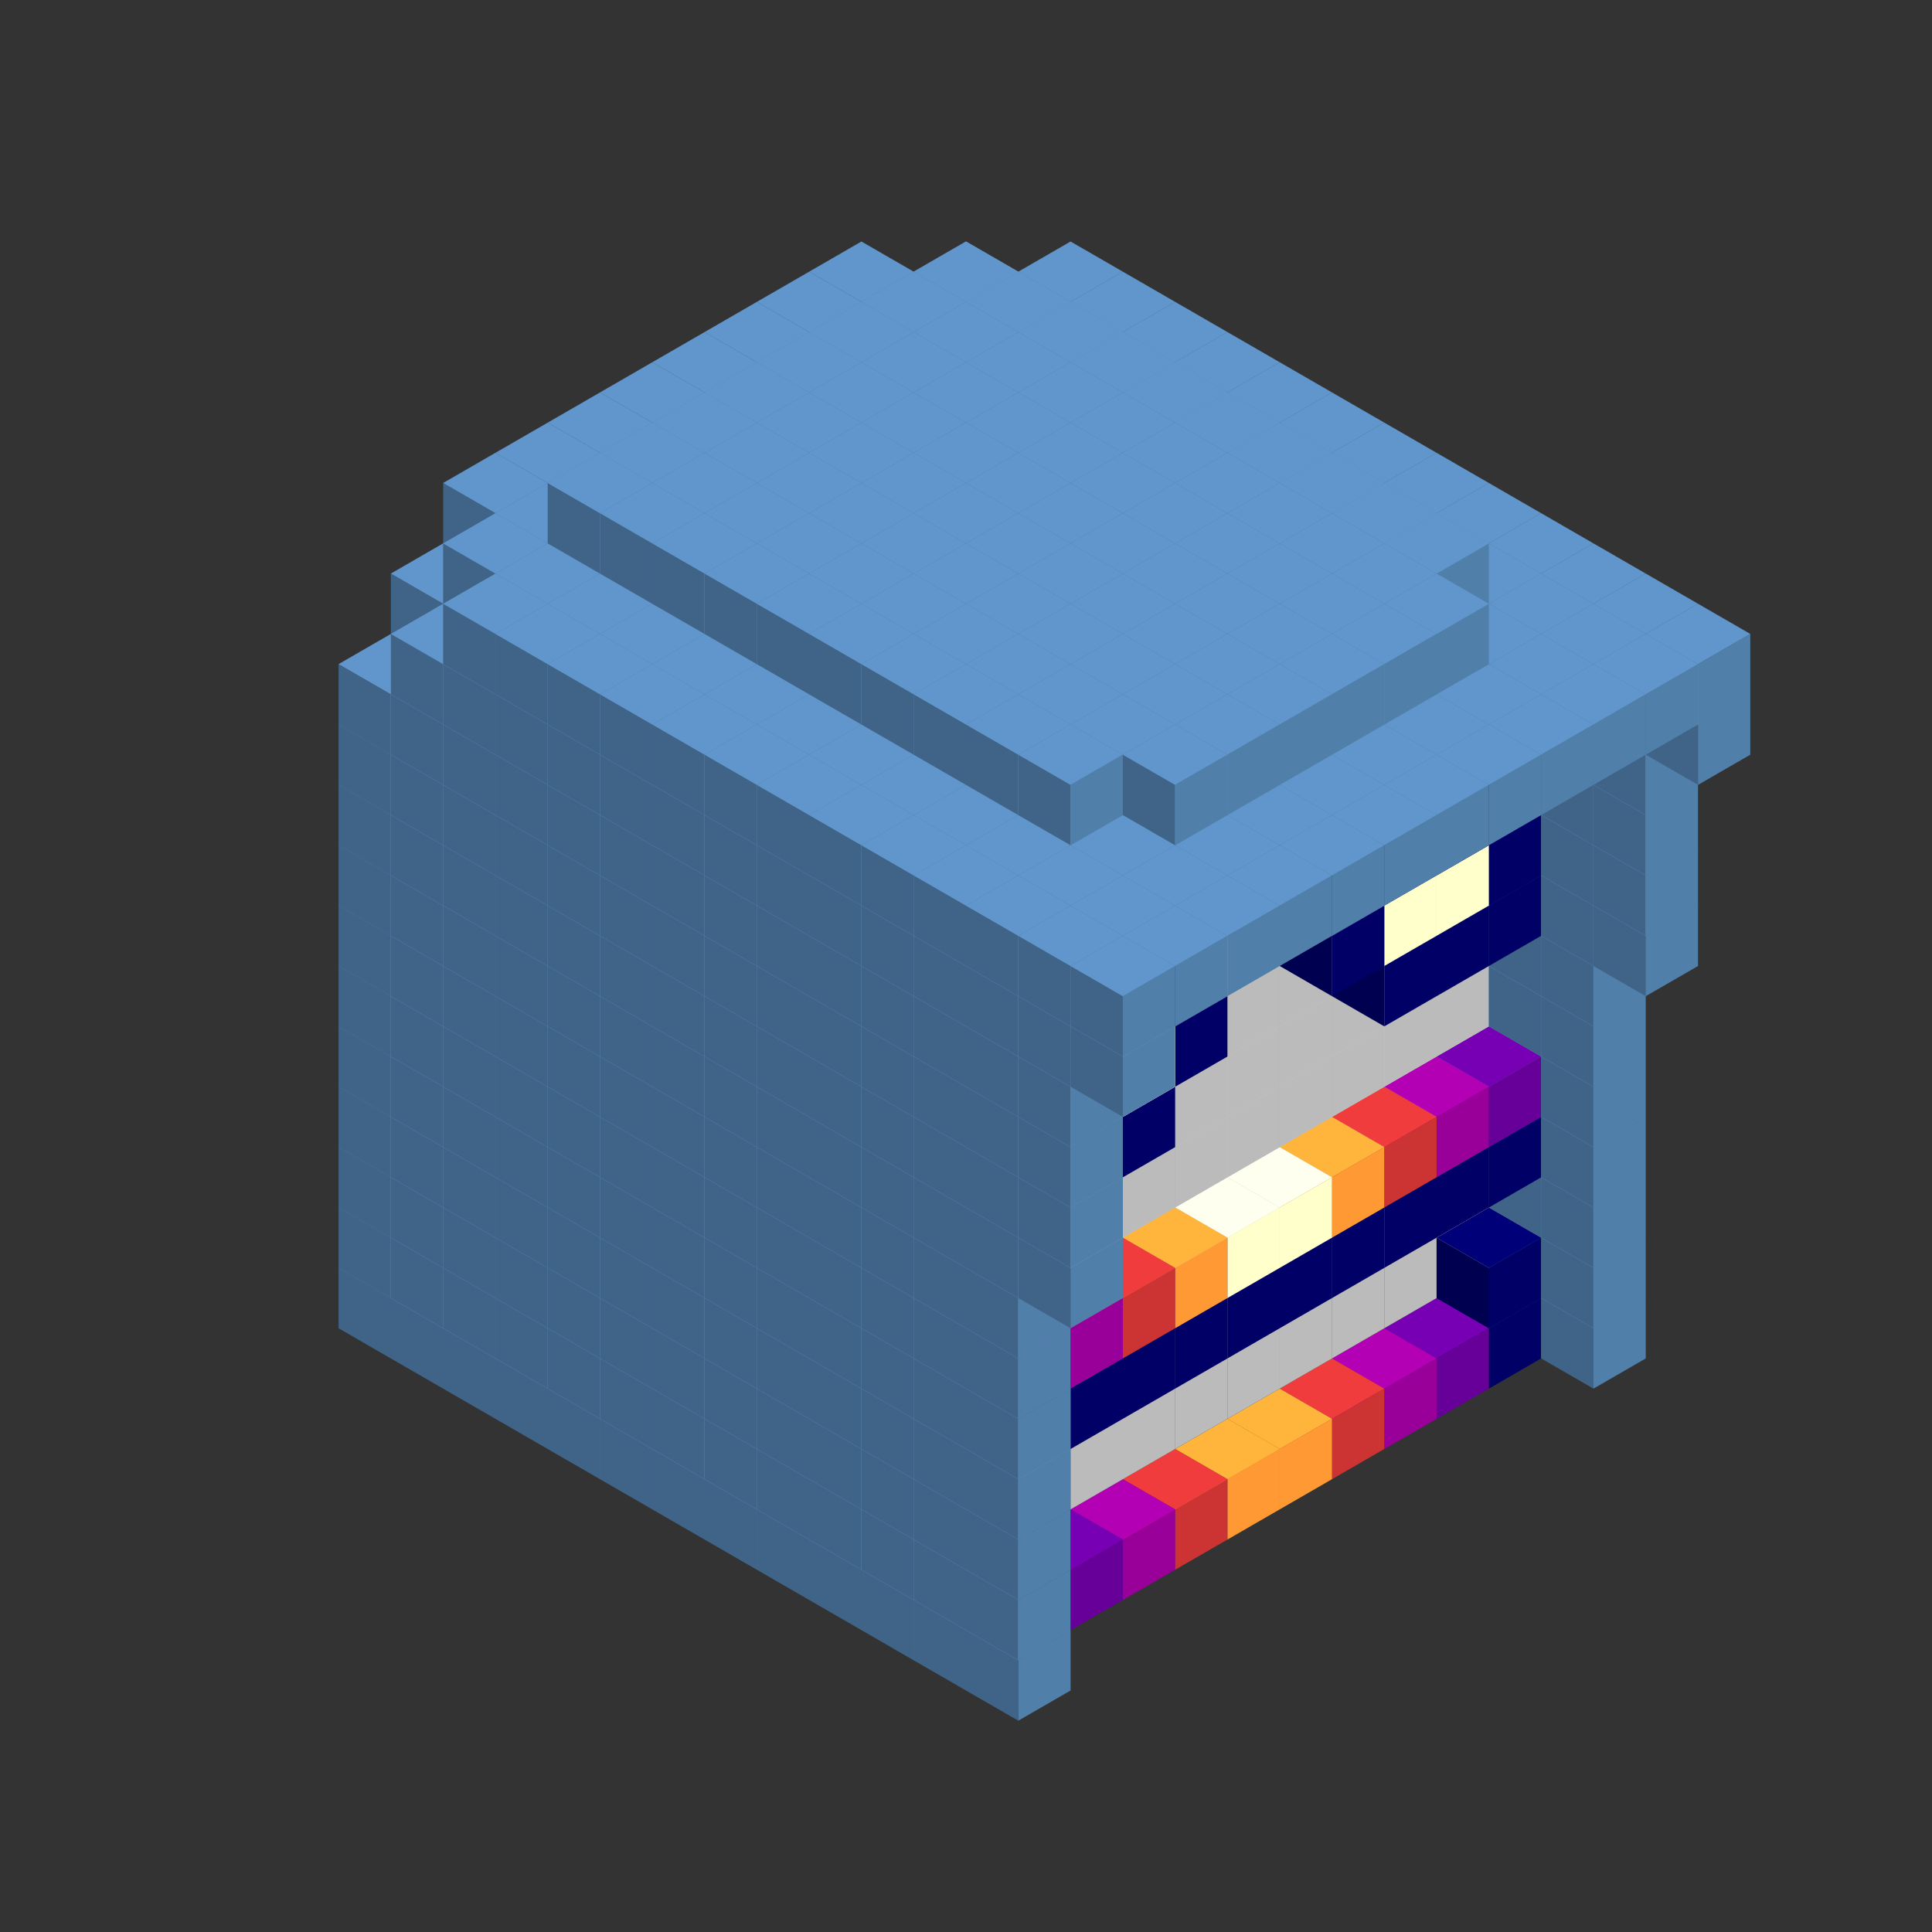 
<svg width='600' height='600' viewBox='4436371 5550000 3200000 3200000' xmlns='http://www.w3.org/2000/svg' xmlns:xlink='http://www.w3.org/1999/xlink'>
<rect x="4436371" y="5550000" width="3200000" height="3200000" fill="#333333" stroke="none"/>
<use xlink:href='#v-0x000000a4-9' transform='translate(1936371,3050000)'/>
<use xlink:href='#v-0x000000a4-9' transform='translate(983738,3600000)'/>
<use xlink:href='#v-0x000000a4-9' transform='translate(2022974,3100000)'/>
<use xlink:href='#v-0x000000a4-9' transform='translate(1070341,3650000)'/>
<use xlink:href='#v-0x000000a4-9' transform='translate(2109577,3150000)'/>
<use xlink:href='#v-0x000000a4-9' transform='translate(1156944,3700000)'/>
<use xlink:href='#v-0x000000a4-9' transform='translate(2196180,3200000)'/>
<use xlink:href='#v-0x000000a4-9' transform='translate(1243547,3750000)'/>
<use xlink:href='#v-0x000000a4-9' transform='translate(2282783,3250000)'/>
<use xlink:href='#v-0x000000a4-9' transform='translate(1330150,3800000)'/>
<use xlink:href='#v-0x000000a4-9' transform='translate(2369386,3300000)'/>
<use xlink:href='#v-0x000000a4-9' transform='translate(1416753,3850000)'/>
<use xlink:href='#v-0x000000a4-9' transform='translate(2455989,3350000)'/>
<use xlink:href='#v-0x000000a4-9' transform='translate(1503356,3900000)'/>
<use xlink:href='#v-0x000000a4-9' transform='translate(2542592,3400000)'/>
<use xlink:href='#v-0x000000a4-9' transform='translate(1589959,3950000)'/>
<use xlink:href='#v-0x000000a4-9' transform='translate(2629195,3450000)'/>
<use xlink:href='#v-0x000000a4-9' transform='translate(1676562,4000000)'/>
<use xlink:href='#v-0x000000a4-9' transform='translate(2715798,3500000)'/>
<use xlink:href='#v-0x000000a4-9' transform='translate(1763165,4050000)'/>
<use xlink:href='#v-0x000000a4-9' transform='translate(2802401,3550000)'/>
<use xlink:href='#v-0x000000a4-9' transform='translate(1849768,4100000)'/>
<use xlink:href='#v-0x000000a4-9' transform='translate(2889004,3600000)'/>
<use xlink:href='#v-0x000000a4-1' transform='translate(2802401,3650000)'/>
<use xlink:href='#v-0x000000a4-5' transform='translate(2715798,3700000)'/>
<use xlink:href='#v-0x000000a4-6' transform='translate(2629195,3750000)'/>
<use xlink:href='#v-0x000000a4-7' transform='translate(2542592,3800000)'/>
<use xlink:href='#v-0x000000a4-8' transform='translate(2455989,3850000)'/>
<use xlink:href='#v-0x000000a4-8' transform='translate(2369386,3900000)'/>
<use xlink:href='#v-0x000000a4-7' transform='translate(2282783,3950000)'/>
<use xlink:href='#v-0x000000a4-6' transform='translate(2196180,4000000)'/>
<use xlink:href='#v-0x000000a4-5' transform='translate(2109577,4050000)'/>
<use xlink:href='#v-0x000000a4-1' transform='translate(2022974,4100000)'/>
<use xlink:href='#v-0x000000a4-9' transform='translate(1936371,4150000)'/>
<use xlink:href='#v-0x000000a4-9' transform='translate(2975607,3650000)'/>
<use xlink:href='#v-0x000000a4-9' transform='translate(2022974,4200000)'/>
<use xlink:href='#v-0x000000a4-9' transform='translate(1936371,2950000)'/>
<use xlink:href='#v-0x000000a4-9' transform='translate(983738,3500000)'/>
<use xlink:href='#v-0x000000a4-9' transform='translate(2022974,3000000)'/>
<use xlink:href='#v-0x000000a4-9' transform='translate(1070341,3550000)'/>
<use xlink:href='#v-0x000000a4-9' transform='translate(2109577,3050000)'/>
<use xlink:href='#v-0x000000a4-9' transform='translate(1156944,3600000)'/>
<use xlink:href='#v-0x000000a4-9' transform='translate(2196180,3100000)'/>
<use xlink:href='#v-0x000000a4-9' transform='translate(1243547,3650000)'/>
<use xlink:href='#v-0x000000a4-9' transform='translate(2282783,3150000)'/>
<use xlink:href='#v-0x000000a4-9' transform='translate(1330150,3700000)'/>
<use xlink:href='#v-0x000000a4-9' transform='translate(2369386,3200000)'/>
<use xlink:href='#v-0x000000a4-9' transform='translate(1416753,3750000)'/>
<use xlink:href='#v-0x000000a4-9' transform='translate(2455989,3250000)'/>
<use xlink:href='#v-0x000000a4-9' transform='translate(1503356,3800000)'/>
<use xlink:href='#v-0x000000a4-9' transform='translate(2542592,3300000)'/>
<use xlink:href='#v-0x000000a4-9' transform='translate(1589959,3850000)'/>
<use xlink:href='#v-0x000000a4-9' transform='translate(2629195,3350000)'/>
<use xlink:href='#v-0x000000a4-9' transform='translate(1676562,3900000)'/>
<use xlink:href='#v-0x000000a4-9' transform='translate(2715798,3400000)'/>
<use xlink:href='#v-0x000000a4-9' transform='translate(1763165,3950000)'/>
<use xlink:href='#v-0x000000a4-9' transform='translate(2802401,3450000)'/>
<use xlink:href='#v-0x000000a4-2' transform='translate(2715798,3500000)'/>
<use xlink:href='#v-0x000000a4-2' transform='translate(2629195,3550000)'/>
<use xlink:href='#v-0x000000a4-2' transform='translate(2542592,3600000)'/>
<use xlink:href='#v-0x000000a4-2' transform='translate(2455989,3650000)'/>
<use xlink:href='#v-0x000000a4-2' transform='translate(2369386,3700000)'/>
<use xlink:href='#v-0x000000a4-2' transform='translate(2282783,3750000)'/>
<use xlink:href='#v-0x000000a4-2' transform='translate(2196180,3800000)'/>
<use xlink:href='#v-0x000000a4-2' transform='translate(2109577,3850000)'/>
<use xlink:href='#v-0x000000a4-2' transform='translate(2022974,3900000)'/>
<use xlink:href='#v-0x000000a4-2' transform='translate(1936371,3950000)'/>
<use xlink:href='#v-0x000000a4-9' transform='translate(1849768,4000000)'/>
<use xlink:href='#v-0x000000a4-9' transform='translate(2889004,3500000)'/>
<use xlink:href='#v-0x000000a4-1' transform='translate(2802401,3550000)'/>
<use xlink:href='#v-0x000000a4-1' transform='translate(2022974,4000000)'/>
<use xlink:href='#v-0x000000a4-9' transform='translate(1936371,4050000)'/>
<use xlink:href='#v-0x000000a4-9' transform='translate(2975607,3550000)'/>
<use xlink:href='#v-0x000000a4-9' transform='translate(2022974,4100000)'/>
<use xlink:href='#v-0x000000a4-9' transform='translate(1936371,2850000)'/>
<use xlink:href='#v-0x000000a4-9' transform='translate(983738,3400000)'/>
<use xlink:href='#v-0x000000a4-9' transform='translate(2022974,2900000)'/>
<use xlink:href='#v-0x000000a4-9' transform='translate(1070341,3450000)'/>
<use xlink:href='#v-0x000000a4-9' transform='translate(2109577,2950000)'/>
<use xlink:href='#v-0x000000a4-9' transform='translate(1156944,3500000)'/>
<use xlink:href='#v-0x000000a4-9' transform='translate(2196180,3000000)'/>
<use xlink:href='#v-0x000000a4-9' transform='translate(1243547,3550000)'/>
<use xlink:href='#v-0x000000a4-9' transform='translate(2282783,3050000)'/>
<use xlink:href='#v-0x000000a4-9' transform='translate(1330150,3600000)'/>
<use xlink:href='#v-0x000000a4-9' transform='translate(2369386,3100000)'/>
<use xlink:href='#v-0x000000a4-9' transform='translate(1416753,3650000)'/>
<use xlink:href='#v-0x000000a4-9' transform='translate(2455989,3150000)'/>
<use xlink:href='#v-0x000000a4-9' transform='translate(1503356,3700000)'/>
<use xlink:href='#v-0x000000a4-9' transform='translate(2542592,3200000)'/>
<use xlink:href='#v-0x000000a4-9' transform='translate(1589959,3750000)'/>
<use xlink:href='#v-0x000000a4-9' transform='translate(2629195,3250000)'/>
<use xlink:href='#v-0x000000a4-9' transform='translate(1676562,3800000)'/>
<use xlink:href='#v-0x000000a4-9' transform='translate(2715798,3300000)'/>
<use xlink:href='#v-0x000000a4-9' transform='translate(1763165,3850000)'/>
<use xlink:href='#v-0x000000a4-9' transform='translate(2802401,3350000)'/>
<use xlink:href='#v-0x000000a4-2' transform='translate(2715798,3400000)'/>
<use xlink:href='#v-0x000000a4-2' transform='translate(2629195,3450000)'/>
<use xlink:href='#v-0x000000a4-2' transform='translate(2542592,3500000)'/>
<use xlink:href='#v-0x000000a4-2' transform='translate(2455989,3550000)'/>
<use xlink:href='#v-0x000000a4-2' transform='translate(2369386,3600000)'/>
<use xlink:href='#v-0x000000a4-2' transform='translate(2282783,3650000)'/>
<use xlink:href='#v-0x000000a4-2' transform='translate(2196180,3700000)'/>
<use xlink:href='#v-0x000000a4-2' transform='translate(2109577,3750000)'/>
<use xlink:href='#v-0x000000a4-2' transform='translate(2022974,3800000)'/>
<use xlink:href='#v-0x000000a4-2' transform='translate(1936371,3850000)'/>
<use xlink:href='#v-0x000000a4-9' transform='translate(1849768,3900000)'/>
<use xlink:href='#v-0x000000a4-9' transform='translate(2889004,3400000)'/>
<use xlink:href='#v-0x000000a4-9' transform='translate(1936371,3950000)'/>
<use xlink:href='#v-0x000000a4-9' transform='translate(2975607,3450000)'/>
<use xlink:href='#v-0x000000a4-9' transform='translate(2022974,4000000)'/>
<use xlink:href='#v-0x000000a4-9' transform='translate(1936371,2750000)'/>
<use xlink:href='#v-0x000000a4-9' transform='translate(983738,3300000)'/>
<use xlink:href='#v-0x000000a4-9' transform='translate(2022974,2800000)'/>
<use xlink:href='#v-0x000000a4-9' transform='translate(1070341,3350000)'/>
<use xlink:href='#v-0x000000a4-9' transform='translate(2109577,2850000)'/>
<use xlink:href='#v-0x000000a4-9' transform='translate(1156944,3400000)'/>
<use xlink:href='#v-0x000000a4-9' transform='translate(2196180,2900000)'/>
<use xlink:href='#v-0x000000a4-9' transform='translate(1243547,3450000)'/>
<use xlink:href='#v-0x000000a4-9' transform='translate(2282783,2950000)'/>
<use xlink:href='#v-0x000000a4-9' transform='translate(1330150,3500000)'/>
<use xlink:href='#v-0x000000a4-9' transform='translate(2369386,3000000)'/>
<use xlink:href='#v-0x000000a4-9' transform='translate(1416753,3550000)'/>
<use xlink:href='#v-0x000000a4-9' transform='translate(2455989,3050000)'/>
<use xlink:href='#v-0x000000a4-9' transform='translate(1503356,3600000)'/>
<use xlink:href='#v-0x000000a4-9' transform='translate(2542592,3100000)'/>
<use xlink:href='#v-0x000000a4-9' transform='translate(1589959,3650000)'/>
<use xlink:href='#v-0x000000a4-9' transform='translate(2629195,3150000)'/>
<use xlink:href='#v-0x000000a4-9' transform='translate(1676562,3700000)'/>
<use xlink:href='#v-0x000000a4-9' transform='translate(2715798,3200000)'/>
<use xlink:href='#v-0x000000a4-9' transform='translate(1763165,3750000)'/>
<use xlink:href='#v-0x000000a4-9' transform='translate(2802401,3250000)'/>
<use xlink:href='#v-0x000000a4-2' transform='translate(2715798,3300000)'/>
<use xlink:href='#v-0x000000a4-2' transform='translate(2629195,3350000)'/>
<use xlink:href='#v-0x000000a4-2' transform='translate(2542592,3400000)'/>
<use xlink:href='#v-0x000000a4-2' transform='translate(2455989,3450000)'/>
<use xlink:href='#v-0x000000a4-2' transform='translate(2369386,3500000)'/>
<use xlink:href='#v-0x000000a4-2' transform='translate(2282783,3550000)'/>
<use xlink:href='#v-0x000000a4-2' transform='translate(2196180,3600000)'/>
<use xlink:href='#v-0x000000a4-2' transform='translate(2109577,3650000)'/>
<use xlink:href='#v-0x000000a4-2' transform='translate(2022974,3700000)'/>
<use xlink:href='#v-0x000000a4-2' transform='translate(1936371,3750000)'/>
<use xlink:href='#v-0x000000a4-9' transform='translate(1849768,3800000)'/>
<use xlink:href='#v-0x000000a4-9' transform='translate(2889004,3300000)'/>
<use xlink:href='#v-0x000000a4-1' transform='translate(2802401,3350000)'/>
<use xlink:href='#v-0x000000a4-1' transform='translate(2715798,3400000)'/>
<use xlink:href='#v-0x000000a4-1' transform='translate(2629195,3450000)'/>
<use xlink:href='#v-0x000000a4-1' transform='translate(2542592,3500000)'/>
<use xlink:href='#v-0x000000a4-1' transform='translate(2455989,3550000)'/>
<use xlink:href='#v-0x000000a4-1' transform='translate(2369386,3600000)'/>
<use xlink:href='#v-0x000000a4-1' transform='translate(2282783,3650000)'/>
<use xlink:href='#v-0x000000a4-1' transform='translate(2196180,3700000)'/>
<use xlink:href='#v-0x000000a4-1' transform='translate(2109577,3750000)'/>
<use xlink:href='#v-0x000000a4-1' transform='translate(2022974,3800000)'/>
<use xlink:href='#v-0x000000a4-9' transform='translate(1936371,3850000)'/>
<use xlink:href='#v-0x000000a4-9' transform='translate(2975607,3350000)'/>
<use xlink:href='#v-0x000000a4-9' transform='translate(2022974,3900000)'/>
<use xlink:href='#v-0x000000a4-9' transform='translate(1936371,2650000)'/>
<use xlink:href='#v-0x000000a4-9' transform='translate(983738,3200000)'/>
<use xlink:href='#v-0x000000a4-9' transform='translate(2022974,2700000)'/>
<use xlink:href='#v-0x000000a4-9' transform='translate(1070341,3250000)'/>
<use xlink:href='#v-0x000000a4-9' transform='translate(2109577,2750000)'/>
<use xlink:href='#v-0x000000a4-9' transform='translate(1156944,3300000)'/>
<use xlink:href='#v-0x000000a4-9' transform='translate(2196180,2800000)'/>
<use xlink:href='#v-0x000000a4-9' transform='translate(1243547,3350000)'/>
<use xlink:href='#v-0x000000a4-9' transform='translate(2282783,2850000)'/>
<use xlink:href='#v-0x000000a4-9' transform='translate(1330150,3400000)'/>
<use xlink:href='#v-0x000000a4-9' transform='translate(2369386,2900000)'/>
<use xlink:href='#v-0x000000a4-9' transform='translate(1416753,3450000)'/>
<use xlink:href='#v-0x000000a4-9' transform='translate(2455989,2950000)'/>
<use xlink:href='#v-0x000000a4-9' transform='translate(1503356,3500000)'/>
<use xlink:href='#v-0x000000a4-9' transform='translate(2542592,3000000)'/>
<use xlink:href='#v-0x000000a4-9' transform='translate(1589959,3550000)'/>
<use xlink:href='#v-0x000000a4-9' transform='translate(2629195,3050000)'/>
<use xlink:href='#v-0x000000a4-9' transform='translate(1676562,3600000)'/>
<use xlink:href='#v-0x000000a4-9' transform='translate(2715798,3100000)'/>
<use xlink:href='#v-0x000000a4-9' transform='translate(1763165,3650000)'/>
<use xlink:href='#v-0x000000a4-9' transform='translate(2802401,3150000)'/>
<use xlink:href='#v-0x000000a4-2' transform='translate(2715798,3200000)'/>
<use xlink:href='#v-0x000000a4-2' transform='translate(2629195,3250000)'/>
<use xlink:href='#v-0x000000a4-2' transform='translate(2542592,3300000)'/>
<use xlink:href='#v-0x000000a4-2' transform='translate(2455989,3350000)'/>
<use xlink:href='#v-0x000000a4-2' transform='translate(2369386,3400000)'/>
<use xlink:href='#v-0x000000a4-2' transform='translate(2282783,3450000)'/>
<use xlink:href='#v-0x000000a4-2' transform='translate(2196180,3500000)'/>
<use xlink:href='#v-0x000000a4-2' transform='translate(2109577,3550000)'/>
<use xlink:href='#v-0x000000a4-2' transform='translate(2022974,3600000)'/>
<use xlink:href='#v-0x000000a4-2' transform='translate(1936371,3650000)'/>
<use xlink:href='#v-0x000000a4-9' transform='translate(1849768,3700000)'/>
<use xlink:href='#v-0x000000a4-9' transform='translate(2889004,3200000)'/>
<use xlink:href='#v-0x000000a4-5' transform='translate(2802401,3250000)'/>
<use xlink:href='#v-0x000000a4-6' transform='translate(2715798,3300000)'/>
<use xlink:href='#v-0x000000a4-7' transform='translate(2629195,3350000)'/>
<use xlink:href='#v-0x000000a4-8' transform='translate(2542592,3400000)'/>
<use xlink:href='#v-0x000000a4-3' transform='translate(2455989,3450000)'/>
<use xlink:href='#v-0x000000a4-3' transform='translate(2369386,3500000)'/>
<use xlink:href='#v-0x000000a4-8' transform='translate(2282783,3550000)'/>
<use xlink:href='#v-0x000000a4-7' transform='translate(2196180,3600000)'/>
<use xlink:href='#v-0x000000a4-6' transform='translate(2109577,3650000)'/>
<use xlink:href='#v-0x000000a4-5' transform='translate(2022974,3700000)'/>
<use xlink:href='#v-0x000000a4-9' transform='translate(1936371,3750000)'/>
<use xlink:href='#v-0x000000a4-9' transform='translate(2975607,3250000)'/>
<use xlink:href='#v-0x000000a4-9' transform='translate(2022974,3800000)'/>
<use xlink:href='#v-0x000000a4-9' transform='translate(1936371,2550000)'/>
<use xlink:href='#v-0x000000a4-9' transform='translate(983738,3100000)'/>
<use xlink:href='#v-0x000000a4-9' transform='translate(2022974,2600000)'/>
<use xlink:href='#v-0x000000a4-9' transform='translate(1070341,3150000)'/>
<use xlink:href='#v-0x000000a4-9' transform='translate(2109577,2650000)'/>
<use xlink:href='#v-0x000000a4-9' transform='translate(1156944,3200000)'/>
<use xlink:href='#v-0x000000a4-9' transform='translate(2196180,2700000)'/>
<use xlink:href='#v-0x000000a4-9' transform='translate(1243547,3250000)'/>
<use xlink:href='#v-0x000000a4-9' transform='translate(2282783,2750000)'/>
<use xlink:href='#v-0x000000a4-9' transform='translate(1330150,3300000)'/>
<use xlink:href='#v-0x000000a4-9' transform='translate(2369386,2800000)'/>
<use xlink:href='#v-0x000000a4-9' transform='translate(1416753,3350000)'/>
<use xlink:href='#v-0x000000a4-9' transform='translate(2455989,2850000)'/>
<use xlink:href='#v-0x000000a4-9' transform='translate(1503356,3400000)'/>
<use xlink:href='#v-0x000000a4-9' transform='translate(2542592,2900000)'/>
<use xlink:href='#v-0x000000a4-9' transform='translate(1589959,3450000)'/>
<use xlink:href='#v-0x000000a4-9' transform='translate(2629195,2950000)'/>
<use xlink:href='#v-0x000000a4-9' transform='translate(1676562,3500000)'/>
<use xlink:href='#v-0x000000a4-9' transform='translate(2715798,3000000)'/>
<use xlink:href='#v-0x000000a4-9' transform='translate(1763165,3550000)'/>
<use xlink:href='#v-0x000000a4-9' transform='translate(2802401,3050000)'/>
<use xlink:href='#v-0x000000a4-2' transform='translate(2715798,3100000)'/>
<use xlink:href='#v-0x000000a4-2' transform='translate(2629195,3150000)'/>
<use xlink:href='#v-0x000000a4-2' transform='translate(2542592,3200000)'/>
<use xlink:href='#v-0x000000a4-2' transform='translate(2455989,3250000)'/>
<use xlink:href='#v-0x000000a4-2' transform='translate(2369386,3300000)'/>
<use xlink:href='#v-0x000000a4-2' transform='translate(2282783,3350000)'/>
<use xlink:href='#v-0x000000a4-2' transform='translate(2196180,3400000)'/>
<use xlink:href='#v-0x000000a4-2' transform='translate(2109577,3450000)'/>
<use xlink:href='#v-0x000000a4-2' transform='translate(2022974,3500000)'/>
<use xlink:href='#v-0x000000a4-2' transform='translate(1936371,3550000)'/>
<use xlink:href='#v-0x000000a4-9' transform='translate(1849768,3600000)'/>
<use xlink:href='#v-0x000000a4-9' transform='translate(2889004,3100000)'/>
<use xlink:href='#v-0x000000a4-9' transform='translate(1936371,3650000)'/>
<use xlink:href='#v-0x000000a4-9' transform='translate(2975607,3150000)'/>
<use xlink:href='#v-0x000000a4-9' transform='translate(2022974,3700000)'/>
<use xlink:href='#v-0x000000a4-9' transform='translate(1936371,2450000)'/>
<use xlink:href='#v-0x000000a4-9' transform='translate(983738,3000000)'/>
<use xlink:href='#v-0x000000a4-9' transform='translate(2022974,2500000)'/>
<use xlink:href='#v-0x000000a4-9' transform='translate(1070341,3050000)'/>
<use xlink:href='#v-0x000000a4-9' transform='translate(2109577,2550000)'/>
<use xlink:href='#v-0x000000a4-9' transform='translate(1156944,3100000)'/>
<use xlink:href='#v-0x000000a4-9' transform='translate(2196180,2600000)'/>
<use xlink:href='#v-0x000000a4-9' transform='translate(1243547,3150000)'/>
<use xlink:href='#v-0x000000a4-9' transform='translate(2282783,2650000)'/>
<use xlink:href='#v-0x000000a4-9' transform='translate(1330150,3200000)'/>
<use xlink:href='#v-0x000000a4-9' transform='translate(2369386,2700000)'/>
<use xlink:href='#v-0x000000a4-9' transform='translate(1416753,3250000)'/>
<use xlink:href='#v-0x000000a4-9' transform='translate(2455989,2750000)'/>
<use xlink:href='#v-0x000000a4-9' transform='translate(1503356,3300000)'/>
<use xlink:href='#v-0x000000a4-9' transform='translate(2542592,2800000)'/>
<use xlink:href='#v-0x000000a4-9' transform='translate(1589959,3350000)'/>
<use xlink:href='#v-0x000000a4-9' transform='translate(2629195,2850000)'/>
<use xlink:href='#v-0x000000a4-9' transform='translate(1676562,3400000)'/>
<use xlink:href='#v-0x000000a4-9' transform='translate(2715798,2900000)'/>
<use xlink:href='#v-0x000000a4-9' transform='translate(1763165,3450000)'/>
<use xlink:href='#v-0x000000a4-9' transform='translate(2802401,2950000)'/>
<use xlink:href='#v-0x000000a4-2' transform='translate(2715798,3000000)'/>
<use xlink:href='#v-0x000000a4-2' transform='translate(2629195,3050000)'/>
<use xlink:href='#v-0x000000a4-2' transform='translate(2542592,3100000)'/>
<use xlink:href='#v-0x000000a4-2' transform='translate(2455989,3150000)'/>
<use xlink:href='#v-0x000000a4-2' transform='translate(2369386,3200000)'/>
<use xlink:href='#v-0x000000a4-2' transform='translate(2282783,3250000)'/>
<use xlink:href='#v-0x000000a4-2' transform='translate(2196180,3300000)'/>
<use xlink:href='#v-0x000000a4-2' transform='translate(2109577,3350000)'/>
<use xlink:href='#v-0x000000a4-2' transform='translate(2022974,3400000)'/>
<use xlink:href='#v-0x000000a4-2' transform='translate(1936371,3450000)'/>
<use xlink:href='#v-0x000000a4-9' transform='translate(1849768,3500000)'/>
<use xlink:href='#v-0x000000a4-9' transform='translate(2889004,3000000)'/>
<use xlink:href='#v-0x000000a4-9' transform='translate(1936371,3550000)'/>
<use xlink:href='#v-0x000000a4-9' transform='translate(2975607,3050000)'/>
<use xlink:href='#v-0x000000a4-9' transform='translate(2022974,3600000)'/>
<use xlink:href='#v-0x000000a4-9' transform='translate(1936371,2350000)'/>
<use xlink:href='#v-0x000000a4-9' transform='translate(983738,2900000)'/>
<use xlink:href='#v-0x000000a4-9' transform='translate(2022974,2400000)'/>
<use xlink:href='#v-0x000000a4-9' transform='translate(1070341,2950000)'/>
<use xlink:href='#v-0x000000a4-9' transform='translate(2109577,2450000)'/>
<use xlink:href='#v-0x000000a4-9' transform='translate(1156944,3000000)'/>
<use xlink:href='#v-0x000000a4-9' transform='translate(2196180,2500000)'/>
<use xlink:href='#v-0x000000a4-9' transform='translate(1243547,3050000)'/>
<use xlink:href='#v-0x000000a4-9' transform='translate(2282783,2550000)'/>
<use xlink:href='#v-0x000000a4-9' transform='translate(1330150,3100000)'/>
<use xlink:href='#v-0x000000a4-9' transform='translate(2369386,2600000)'/>
<use xlink:href='#v-0x000000a4-9' transform='translate(1416753,3150000)'/>
<use xlink:href='#v-0x000000a4-9' transform='translate(2455989,2650000)'/>
<use xlink:href='#v-0x000000a4-9' transform='translate(1503356,3200000)'/>
<use xlink:href='#v-0x000000a4-9' transform='translate(2542592,2700000)'/>
<use xlink:href='#v-0x000000a4-9' transform='translate(1589959,3250000)'/>
<use xlink:href='#v-0x000000a4-9' transform='translate(2629195,2750000)'/>
<use xlink:href='#v-0x000000a4-9' transform='translate(1676562,3300000)'/>
<use xlink:href='#v-0x000000a4-9' transform='translate(2715798,2800000)'/>
<use xlink:href='#v-0x000000a4-9' transform='translate(1763165,3350000)'/>
<use xlink:href='#v-0x000000a4-9' transform='translate(2802401,2850000)'/>
<use xlink:href='#v-0x000000a4-2' transform='translate(2715798,2900000)'/>
<use xlink:href='#v-0x000000a4-2' transform='translate(2629195,2950000)'/>
<use xlink:href='#v-0x000000a4-2' transform='translate(2542592,3000000)'/>
<use xlink:href='#v-0x000000a4-2' transform='translate(2455989,3050000)'/>
<use xlink:href='#v-0x000000a4-2' transform='translate(2369386,3100000)'/>
<use xlink:href='#v-0x000000a4-2' transform='translate(2282783,3150000)'/>
<use xlink:href='#v-0x000000a4-2' transform='translate(2196180,3200000)'/>
<use xlink:href='#v-0x000000a4-2' transform='translate(2109577,3250000)'/>
<use xlink:href='#v-0x000000a4-2' transform='translate(2022974,3300000)'/>
<use xlink:href='#v-0x000000a4-2' transform='translate(1936371,3350000)'/>
<use xlink:href='#v-0x000000a4-9' transform='translate(1849768,3400000)'/>
<use xlink:href='#v-0x000000a4-9' transform='translate(2889004,2900000)'/>
<use xlink:href='#v-0x000000a4-1' transform='translate(2802401,2950000)'/>
<use xlink:href='#v-0x000000a4-1' transform='translate(2715798,3000000)'/>
<use xlink:href='#v-0x000000a4-1' transform='translate(2629195,3050000)'/>
<use xlink:href='#v-0x000000a4-1' transform='translate(2196180,3300000)'/>
<use xlink:href='#v-0x000000a4-1' transform='translate(2109577,3350000)'/>
<use xlink:href='#v-0x000000a4-1' transform='translate(2022974,3400000)'/>
<use xlink:href='#v-0x000000a4-9' transform='translate(1936371,3450000)'/>
<use xlink:href='#v-0x000000a4-9' transform='translate(2975607,2950000)'/>
<use xlink:href='#v-0x000000a4-9' transform='translate(2022974,3500000)'/>
<use xlink:href='#v-0x000000a4-9' transform='translate(3062210,3000000)'/>
<use xlink:href='#v-0x000000a4-9' transform='translate(2109577,3550000)'/>
<use xlink:href='#v-0x000000a4-9' transform='translate(1936371,2250000)'/>
<use xlink:href='#v-0x000000a4-9' transform='translate(983738,2800000)'/>
<use xlink:href='#v-0x000000a4-9' transform='translate(2022974,2300000)'/>
<use xlink:href='#v-0x000000a4-9' transform='translate(1070341,2850000)'/>
<use xlink:href='#v-0x000000a4-9' transform='translate(2109577,2350000)'/>
<use xlink:href='#v-0x000000a4-9' transform='translate(1156944,2900000)'/>
<use xlink:href='#v-0x000000a4-9' transform='translate(2196180,2400000)'/>
<use xlink:href='#v-0x000000a4-9' transform='translate(1243547,2950000)'/>
<use xlink:href='#v-0x000000a4-9' transform='translate(2282783,2450000)'/>
<use xlink:href='#v-0x000000a4-9' transform='translate(1330150,3000000)'/>
<use xlink:href='#v-0x000000a4-9' transform='translate(2369386,2500000)'/>
<use xlink:href='#v-0x000000a4-9' transform='translate(1416753,3050000)'/>
<use xlink:href='#v-0x000000a4-9' transform='translate(2455989,2550000)'/>
<use xlink:href='#v-0x000000a4-9' transform='translate(1503356,3100000)'/>
<use xlink:href='#v-0x000000a4-9' transform='translate(2542592,2600000)'/>
<use xlink:href='#v-0x000000a4-9' transform='translate(1589959,3150000)'/>
<use xlink:href='#v-0x000000a4-9' transform='translate(2629195,2650000)'/>
<use xlink:href='#v-0x000000a4-9' transform='translate(1676562,3200000)'/>
<use xlink:href='#v-0x000000a4-9' transform='translate(2715798,2700000)'/>
<use xlink:href='#v-0x000000a4-9' transform='translate(1763165,3250000)'/>
<use xlink:href='#v-0x000000a4-9' transform='translate(2802401,2750000)'/>
<use xlink:href='#v-0x000000a4-2' transform='translate(2715798,2800000)'/>
<use xlink:href='#v-0x000000a4-2' transform='translate(2629195,2850000)'/>
<use xlink:href='#v-0x000000a4-2' transform='translate(2542592,2900000)'/>
<use xlink:href='#v-0x000000a4-2' transform='translate(2455989,2950000)'/>
<use xlink:href='#v-0x000000a4-2' transform='translate(2369386,3000000)'/>
<use xlink:href='#v-0x000000a4-2' transform='translate(2282783,3050000)'/>
<use xlink:href='#v-0x000000a4-2' transform='translate(2196180,3100000)'/>
<use xlink:href='#v-0x000000a4-2' transform='translate(2109577,3150000)'/>
<use xlink:href='#v-0x000000a4-2' transform='translate(2022974,3200000)'/>
<use xlink:href='#v-0x000000a4-2' transform='translate(1936371,3250000)'/>
<use xlink:href='#v-0x000000a4-9' transform='translate(1849768,3300000)'/>
<use xlink:href='#v-0x000000a4-9' transform='translate(2889004,2800000)'/>
<use xlink:href='#v-0x000000a4-1' transform='translate(2802401,2850000)'/>
<use xlink:href='#v-0x000000a4-3' transform='translate(2715798,2900000)'/>
<use xlink:href='#v-0x000000a4-3' transform='translate(2629195,2950000)'/>
<use xlink:href='#v-0x000000a4-1' transform='translate(2542592,3000000)'/>
<use xlink:href='#v-0x000000a4-1' transform='translate(2282783,3150000)'/>
<use xlink:href='#v-0x000000a4-3' transform='translate(2196180,3200000)'/>
<use xlink:href='#v-0x000000a4-3' transform='translate(2109577,3250000)'/>
<use xlink:href='#v-0x000000a4-1' transform='translate(2022974,3300000)'/>
<use xlink:href='#v-0x000000a4-9' transform='translate(1936371,3350000)'/>
<use xlink:href='#v-0x000000a4-9' transform='translate(2975607,2850000)'/>
<use xlink:href='#v-0x000000a4-9' transform='translate(2022974,3400000)'/>
<use xlink:href='#v-0x000000a4-9' transform='translate(3062210,2900000)'/>
<use xlink:href='#v-0x000000a4-9' transform='translate(2109577,3450000)'/>
<use xlink:href='#v-0x000000a4-9' transform='translate(1936371,2150000)'/>
<use xlink:href='#v-0x000000a4-9' transform='translate(983738,2700000)'/>
<use xlink:href='#v-0x000000a4-9' transform='translate(2022974,2200000)'/>
<use xlink:href='#v-0x000000a4-9' transform='translate(1070341,2750000)'/>
<use xlink:href='#v-0x000000a4-9' transform='translate(2109577,2250000)'/>
<use xlink:href='#v-0x000000a4-9' transform='translate(1156944,2800000)'/>
<use xlink:href='#v-0x000000a4-9' transform='translate(2196180,2300000)'/>
<use xlink:href='#v-0x000000a4-9' transform='translate(1243547,2850000)'/>
<use xlink:href='#v-0x000000a4-9' transform='translate(2282783,2350000)'/>
<use xlink:href='#v-0x000000a4-9' transform='translate(1330150,2900000)'/>
<use xlink:href='#v-0x000000a4-9' transform='translate(2369386,2400000)'/>
<use xlink:href='#v-0x000000a4-9' transform='translate(1416753,2950000)'/>
<use xlink:href='#v-0x000000a4-9' transform='translate(2455989,2450000)'/>
<use xlink:href='#v-0x000000a4-9' transform='translate(1503356,3000000)'/>
<use xlink:href='#v-0x000000a4-9' transform='translate(2542592,2500000)'/>
<use xlink:href='#v-0x000000a4-9' transform='translate(1589959,3050000)'/>
<use xlink:href='#v-0x000000a4-9' transform='translate(2629195,2550000)'/>
<use xlink:href='#v-0x000000a4-9' transform='translate(1676562,3100000)'/>
<use xlink:href='#v-0x000000a4-9' transform='translate(2715798,2600000)'/>
<use xlink:href='#v-0x000000a4-9' transform='translate(1763165,3150000)'/>
<use xlink:href='#v-0x000000a4-9' transform='translate(2802401,2650000)'/>
<use xlink:href='#v-0x000000a4-2' transform='translate(2715798,2700000)'/>
<use xlink:href='#v-0x000000a4-2' transform='translate(2629195,2750000)'/>
<use xlink:href='#v-0x000000a4-2' transform='translate(2542592,2800000)'/>
<use xlink:href='#v-0x000000a4-2' transform='translate(2455989,2850000)'/>
<use xlink:href='#v-0x000000a4-2' transform='translate(2369386,2900000)'/>
<use xlink:href='#v-0x000000a4-2' transform='translate(2282783,2950000)'/>
<use xlink:href='#v-0x000000a4-2' transform='translate(2196180,3000000)'/>
<use xlink:href='#v-0x000000a4-2' transform='translate(2109577,3050000)'/>
<use xlink:href='#v-0x000000a4-2' transform='translate(2022974,3100000)'/>
<use xlink:href='#v-0x000000a4-2' transform='translate(1936371,3150000)'/>
<use xlink:href='#v-0x000000a4-9' transform='translate(1849768,3200000)'/>
<use xlink:href='#v-0x000000a4-9' transform='translate(2889004,2700000)'/>
<use xlink:href='#v-0x000000a4-1' transform='translate(2802401,2750000)'/>
<use xlink:href='#v-0x000000a4-1' transform='translate(2715798,2800000)'/>
<use xlink:href='#v-0x000000a4-1' transform='translate(2629195,2850000)'/>
<use xlink:href='#v-0x000000a4-1' transform='translate(2196180,3100000)'/>
<use xlink:href='#v-0x000000a4-1' transform='translate(2109577,3150000)'/>
<use xlink:href='#v-0x000000a4-1' transform='translate(2022974,3200000)'/>
<use xlink:href='#v-0x000000a4-9' transform='translate(1936371,3250000)'/>
<use xlink:href='#v-0x000000a4-9' transform='translate(2975607,2750000)'/>
<use xlink:href='#v-0x000000a4-9' transform='translate(2022974,3300000)'/>
<use xlink:href='#v-0x000000a4-9' transform='translate(3062210,2800000)'/>
<use xlink:href='#v-0x000000a4-9' transform='translate(2109577,3350000)'/>
<use xlink:href='#v-0x000000a4-9' transform='translate(1936371,2050000)'/>
<use xlink:href='#v-0x000000a4-9' transform='translate(983738,2600000)'/>
<use xlink:href='#v-0x000000a4-9' transform='translate(2022974,2100000)'/>
<use xlink:href='#v-0x000000a4-9' transform='translate(1070341,2650000)'/>
<use xlink:href='#v-0x000000a4-9' transform='translate(2109577,2150000)'/>
<use xlink:href='#v-0x000000a4-9' transform='translate(1156944,2700000)'/>
<use xlink:href='#v-0x000000a4-9' transform='translate(2196180,2200000)'/>
<use xlink:href='#v-0x000000a4-9' transform='translate(1243547,2750000)'/>
<use xlink:href='#v-0x000000a4-9' transform='translate(2282783,2250000)'/>
<use xlink:href='#v-0x000000a4-9' transform='translate(1330150,2800000)'/>
<use xlink:href='#v-0x000000a4-9' transform='translate(2369386,2300000)'/>
<use xlink:href='#v-0x000000a4-9' transform='translate(1416753,2850000)'/>
<use xlink:href='#v-0x000000a4-9' transform='translate(2455989,2350000)'/>
<use xlink:href='#v-0x000000a4-9' transform='translate(1503356,2900000)'/>
<use xlink:href='#v-0x000000a4-9' transform='translate(2542592,2400000)'/>
<use xlink:href='#v-0x000000a4-9' transform='translate(1589959,2950000)'/>
<use xlink:href='#v-0x000000a4-9' transform='translate(2629195,2450000)'/>
<use xlink:href='#v-0x000000a4-9' transform='translate(1676562,3000000)'/>
<use xlink:href='#v-0x000000a4-9' transform='translate(2715798,2500000)'/>
<use xlink:href='#v-0x000000a4-9' transform='translate(1763165,3050000)'/>
<use xlink:href='#v-0x000000a4-9' transform='translate(2802401,2550000)'/>
<use xlink:href='#v-0x000000a4-2' transform='translate(2715798,2600000)'/>
<use xlink:href='#v-0x000000a4-2' transform='translate(2629195,2650000)'/>
<use xlink:href='#v-0x000000a4-2' transform='translate(2542592,2700000)'/>
<use xlink:href='#v-0x000000a4-2' transform='translate(2455989,2750000)'/>
<use xlink:href='#v-0x000000a4-2' transform='translate(2369386,2800000)'/>
<use xlink:href='#v-0x000000a4-2' transform='translate(2282783,2850000)'/>
<use xlink:href='#v-0x000000a4-2' transform='translate(2196180,2900000)'/>
<use xlink:href='#v-0x000000a4-2' transform='translate(2109577,2950000)'/>
<use xlink:href='#v-0x000000a4-2' transform='translate(2022974,3000000)'/>
<use xlink:href='#v-0x000000a4-2' transform='translate(1936371,3050000)'/>
<use xlink:href='#v-0x000000a4-9' transform='translate(1849768,3100000)'/>
<use xlink:href='#v-0x000000a4-9' transform='translate(2889004,2600000)'/>
<use xlink:href='#v-0x000000a4-9' transform='translate(1936371,3150000)'/>
<use xlink:href='#v-0x000000a4-9' transform='translate(2975607,2650000)'/>
<use xlink:href='#v-0x000000a4-9' transform='translate(2022974,3200000)'/>
<use xlink:href='#v-0x000000a4-9' transform='translate(3062210,2700000)'/>
<use xlink:href='#v-0x000000a4-9' transform='translate(2109577,3250000)'/>
<use xlink:href='#v-0x000000a4-9' transform='translate(1849768,2000000)'/>
<use xlink:href='#v-0x000000a4-9' transform='translate(1763165,2050000)'/>
<use xlink:href='#v-0x000000a4-9' transform='translate(1676562,2100000)'/>
<use xlink:href='#v-0x000000a4-9' transform='translate(1589959,2150000)'/>
<use xlink:href='#v-0x000000a4-9' transform='translate(1503356,2200000)'/>
<use xlink:href='#v-0x000000a4-9' transform='translate(1416753,2250000)'/>
<use xlink:href='#v-0x000000a4-9' transform='translate(1330150,2300000)'/>
<use xlink:href='#v-0x000000a4-9' transform='translate(1243547,2350000)'/>
<use xlink:href='#v-0x000000a4-9' transform='translate(1156944,2400000)'/>
<use xlink:href='#v-0x000000a4-9' transform='translate(1070341,2450000)'/>
<use xlink:href='#v-0x000000a4-9' transform='translate(2022974,2000000)'/>
<use xlink:href='#v-0x000000a4-5' transform='translate(1936371,2050000)'/>
<use xlink:href='#v-0x000000a4-5' transform='translate(1849768,2100000)'/>
<use xlink:href='#v-0x000000a4-5' transform='translate(1763165,2150000)'/>
<use xlink:href='#v-0x000000a4-5' transform='translate(1676562,2200000)'/>
<use xlink:href='#v-0x000000a4-5' transform='translate(1589959,2250000)'/>
<use xlink:href='#v-0x000000a4-5' transform='translate(1503356,2300000)'/>
<use xlink:href='#v-0x000000a4-5' transform='translate(1416753,2350000)'/>
<use xlink:href='#v-0x000000a4-5' transform='translate(1330150,2400000)'/>
<use xlink:href='#v-0x000000a4-5' transform='translate(1243547,2450000)'/>
<use xlink:href='#v-0x000000a4-5' transform='translate(1156944,2500000)'/>
<use xlink:href='#v-0x000000a4-9' transform='translate(1070341,2550000)'/>
<use xlink:href='#v-0x000000a4-9' transform='translate(2109577,2050000)'/>
<use xlink:href='#v-0x000000a4-5' transform='translate(2022974,2100000)'/>
<use xlink:href='#v-0x000000a4-6' transform='translate(1936371,2150000)'/>
<use xlink:href='#v-0x000000a4-6' transform='translate(1849768,2200000)'/>
<use xlink:href='#v-0x000000a4-6' transform='translate(1763165,2250000)'/>
<use xlink:href='#v-0x000000a4-6' transform='translate(1676562,2300000)'/>
<use xlink:href='#v-0x000000a4-6' transform='translate(1589959,2350000)'/>
<use xlink:href='#v-0x000000a4-6' transform='translate(1503356,2400000)'/>
<use xlink:href='#v-0x000000a4-6' transform='translate(1416753,2450000)'/>
<use xlink:href='#v-0x000000a4-6' transform='translate(1330150,2500000)'/>
<use xlink:href='#v-0x000000a4-5' transform='translate(1243547,2550000)'/>
<use xlink:href='#v-0x000000a4-9' transform='translate(1156944,2600000)'/>
<use xlink:href='#v-0x000000a4-9' transform='translate(2196180,2100000)'/>
<use xlink:href='#v-0x000000a4-5' transform='translate(2109577,2150000)'/>
<use xlink:href='#v-0x000000a4-6' transform='translate(2022974,2200000)'/>
<use xlink:href='#v-0x000000a4-7' transform='translate(1936371,2250000)'/>
<use xlink:href='#v-0x000000a4-7' transform='translate(1849768,2300000)'/>
<use xlink:href='#v-0x000000a4-7' transform='translate(1763165,2350000)'/>
<use xlink:href='#v-0x000000a4-7' transform='translate(1676562,2400000)'/>
<use xlink:href='#v-0x000000a4-7' transform='translate(1589959,2450000)'/>
<use xlink:href='#v-0x000000a4-7' transform='translate(1503356,2500000)'/>
<use xlink:href='#v-0x000000a4-6' transform='translate(1416753,2550000)'/>
<use xlink:href='#v-0x000000a4-5' transform='translate(1330150,2600000)'/>
<use xlink:href='#v-0x000000a4-9' transform='translate(1243547,2650000)'/>
<use xlink:href='#v-0x000000a4-9' transform='translate(2282783,2150000)'/>
<use xlink:href='#v-0x000000a4-5' transform='translate(2196180,2200000)'/>
<use xlink:href='#v-0x000000a4-6' transform='translate(2109577,2250000)'/>
<use xlink:href='#v-0x000000a4-7' transform='translate(2022974,2300000)'/>
<use xlink:href='#v-0x000000a4-8' transform='translate(1936371,2350000)'/>
<use xlink:href='#v-0x000000a4-8' transform='translate(1849768,2400000)'/>
<use xlink:href='#v-0x000000a4-8' transform='translate(1763165,2450000)'/>
<use xlink:href='#v-0x000000a4-8' transform='translate(1676562,2500000)'/>
<use xlink:href='#v-0x000000a4-7' transform='translate(1589959,2550000)'/>
<use xlink:href='#v-0x000000a4-6' transform='translate(1503356,2600000)'/>
<use xlink:href='#v-0x000000a4-5' transform='translate(1416753,2650000)'/>
<use xlink:href='#v-0x000000a4-9' transform='translate(1330150,2700000)'/>
<use xlink:href='#v-0x000000a4-9' transform='translate(2369386,2200000)'/>
<use xlink:href='#v-0x000000a4-5' transform='translate(2282783,2250000)'/>
<use xlink:href='#v-0x000000a4-6' transform='translate(2196180,2300000)'/>
<use xlink:href='#v-0x000000a4-7' transform='translate(2109577,2350000)'/>
<use xlink:href='#v-0x000000a4-8' transform='translate(2022974,2400000)'/>
<use xlink:href='#v-0x000000a4-2' transform='translate(1936371,2450000)'/>
<use xlink:href='#v-0x000000a4-2' transform='translate(1849768,2500000)'/>
<use xlink:href='#v-0x000000a4-8' transform='translate(1763165,2550000)'/>
<use xlink:href='#v-0x000000a4-7' transform='translate(1676562,2600000)'/>
<use xlink:href='#v-0x000000a4-6' transform='translate(1589959,2650000)'/>
<use xlink:href='#v-0x000000a4-5' transform='translate(1503356,2700000)'/>
<use xlink:href='#v-0x000000a4-9' transform='translate(1416753,2750000)'/>
<use xlink:href='#v-0x000000a4-9' transform='translate(2455989,2250000)'/>
<use xlink:href='#v-0x000000a4-5' transform='translate(2369386,2300000)'/>
<use xlink:href='#v-0x000000a4-6' transform='translate(2282783,2350000)'/>
<use xlink:href='#v-0x000000a4-7' transform='translate(2196180,2400000)'/>
<use xlink:href='#v-0x000000a4-8' transform='translate(2109577,2450000)'/>
<use xlink:href='#v-0x000000a4-2' transform='translate(2022974,2500000)'/>
<use xlink:href='#v-0x000000a4-2' transform='translate(1936371,2550000)'/>
<use xlink:href='#v-0x000000a4-8' transform='translate(1849768,2600000)'/>
<use xlink:href='#v-0x000000a4-7' transform='translate(1763165,2650000)'/>
<use xlink:href='#v-0x000000a4-6' transform='translate(1676562,2700000)'/>
<use xlink:href='#v-0x000000a4-5' transform='translate(1589959,2750000)'/>
<use xlink:href='#v-0x000000a4-9' transform='translate(1503356,2800000)'/>
<use xlink:href='#v-0x000000a4-9' transform='translate(2542592,2300000)'/>
<use xlink:href='#v-0x000000a4-5' transform='translate(2455989,2350000)'/>
<use xlink:href='#v-0x000000a4-6' transform='translate(2369386,2400000)'/>
<use xlink:href='#v-0x000000a4-7' transform='translate(2282783,2450000)'/>
<use xlink:href='#v-0x000000a4-8' transform='translate(2196180,2500000)'/>
<use xlink:href='#v-0x000000a4-8' transform='translate(2109577,2550000)'/>
<use xlink:href='#v-0x000000a4-8' transform='translate(2022974,2600000)'/>
<use xlink:href='#v-0x000000a4-8' transform='translate(1936371,2650000)'/>
<use xlink:href='#v-0x000000a4-7' transform='translate(1849768,2700000)'/>
<use xlink:href='#v-0x000000a4-6' transform='translate(1763165,2750000)'/>
<use xlink:href='#v-0x000000a4-5' transform='translate(1676562,2800000)'/>
<use xlink:href='#v-0x000000a4-9' transform='translate(1589959,2850000)'/>
<use xlink:href='#v-0x000000a4-9' transform='translate(2629195,2350000)'/>
<use xlink:href='#v-0x000000a4-5' transform='translate(2542592,2400000)'/>
<use xlink:href='#v-0x000000a4-6' transform='translate(2455989,2450000)'/>
<use xlink:href='#v-0x000000a4-7' transform='translate(2369386,2500000)'/>
<use xlink:href='#v-0x000000a4-7' transform='translate(2282783,2550000)'/>
<use xlink:href='#v-0x000000a4-7' transform='translate(2196180,2600000)'/>
<use xlink:href='#v-0x000000a4-7' transform='translate(2109577,2650000)'/>
<use xlink:href='#v-0x000000a4-7' transform='translate(2022974,2700000)'/>
<use xlink:href='#v-0x000000a4-7' transform='translate(1936371,2750000)'/>
<use xlink:href='#v-0x000000a4-6' transform='translate(1849768,2800000)'/>
<use xlink:href='#v-0x000000a4-5' transform='translate(1763165,2850000)'/>
<use xlink:href='#v-0x000000a4-9' transform='translate(1676562,2900000)'/>
<use xlink:href='#v-0x000000a4-9' transform='translate(2715798,2400000)'/>
<use xlink:href='#v-0x000000a4-5' transform='translate(2629195,2450000)'/>
<use xlink:href='#v-0x000000a4-6' transform='translate(2542592,2500000)'/>
<use xlink:href='#v-0x000000a4-6' transform='translate(2455989,2550000)'/>
<use xlink:href='#v-0x000000a4-6' transform='translate(2369386,2600000)'/>
<use xlink:href='#v-0x000000a4-6' transform='translate(2282783,2650000)'/>
<use xlink:href='#v-0x000000a4-6' transform='translate(2196180,2700000)'/>
<use xlink:href='#v-0x000000a4-6' transform='translate(2109577,2750000)'/>
<use xlink:href='#v-0x000000a4-6' transform='translate(2022974,2800000)'/>
<use xlink:href='#v-0x000000a4-6' transform='translate(1936371,2850000)'/>
<use xlink:href='#v-0x000000a4-5' transform='translate(1849768,2900000)'/>
<use xlink:href='#v-0x000000a4-9' transform='translate(1763165,2950000)'/>
<use xlink:href='#v-0x000000a4-9' transform='translate(2802401,2450000)'/>
<use xlink:href='#v-0x000000a4-5' transform='translate(2715798,2500000)'/>
<use xlink:href='#v-0x000000a4-5' transform='translate(2629195,2550000)'/>
<use xlink:href='#v-0x000000a4-5' transform='translate(2542592,2600000)'/>
<use xlink:href='#v-0x000000a4-5' transform='translate(2455989,2650000)'/>
<use xlink:href='#v-0x000000a4-5' transform='translate(2369386,2700000)'/>
<use xlink:href='#v-0x000000a4-5' transform='translate(2282783,2750000)'/>
<use xlink:href='#v-0x000000a4-5' transform='translate(2196180,2800000)'/>
<use xlink:href='#v-0x000000a4-5' transform='translate(2109577,2850000)'/>
<use xlink:href='#v-0x000000a4-5' transform='translate(2022974,2900000)'/>
<use xlink:href='#v-0x000000a4-5' transform='translate(1936371,2950000)'/>
<use xlink:href='#v-0x000000a4-9' transform='translate(1849768,3000000)'/>
<use xlink:href='#v-0x000000a4-9' transform='translate(2889004,2500000)'/>
<use xlink:href='#v-0x000000a4-1' transform='translate(2802401,2550000)'/>
<use xlink:href='#v-0x000000a4-1' transform='translate(2715798,2600000)'/>
<use xlink:href='#v-0x000000a4-1' transform='translate(2629195,2650000)'/>
<use xlink:href='#v-0x000000a4-1' transform='translate(2542592,2700000)'/>
<use xlink:href='#v-0x000000a4-1' transform='translate(2455989,2750000)'/>
<use xlink:href='#v-0x000000a4-1' transform='translate(2369386,2800000)'/>
<use xlink:href='#v-0x000000a4-1' transform='translate(2282783,2850000)'/>
<use xlink:href='#v-0x000000a4-1' transform='translate(2196180,2900000)'/>
<use xlink:href='#v-0x000000a4-1' transform='translate(2109577,2950000)'/>
<use xlink:href='#v-0x000000a4-1' transform='translate(2022974,3000000)'/>
<use xlink:href='#v-0x000000a4-9' transform='translate(1936371,3050000)'/>
<use xlink:href='#v-0x000000a4-9' transform='translate(2975607,2550000)'/>
<use xlink:href='#v-0x000000a4-9' transform='translate(2022974,3100000)'/>
<use xlink:href='#v-0x000000a4-9' transform='translate(3062210,2600000)'/>
<use xlink:href='#v-0x000000a4-9' transform='translate(2109577,3150000)'/>
<use xlink:href='#v-0x000000a4-9' transform='translate(3148813,2650000)'/>
<use xlink:href='#v-0x000000a4-9' transform='translate(2196180,3200000)'/>
<use xlink:href='#v-0x000000a4-9' transform='translate(1763165,1950000)'/>
<use xlink:href='#v-0x000000a4-9' transform='translate(1676562,2000000)'/>
<use xlink:href='#v-0x000000a4-9' transform='translate(1589959,2050000)'/>
<use xlink:href='#v-0x000000a4-9' transform='translate(1503356,2100000)'/>
<use xlink:href='#v-0x000000a4-9' transform='translate(1416753,2150000)'/>
<use xlink:href='#v-0x000000a4-9' transform='translate(1330150,2200000)'/>
<use xlink:href='#v-0x000000a4-9' transform='translate(1243547,2250000)'/>
<use xlink:href='#v-0x000000a4-9' transform='translate(1156944,2300000)'/>
<use xlink:href='#v-0x000000a4-9' transform='translate(1936371,1950000)'/>
<use xlink:href='#v-0x000000a4-9' transform='translate(1849768,2000000)'/>
<use xlink:href='#v-0x000000a4-9' transform='translate(1763165,2050000)'/>
<use xlink:href='#v-0x000000a4-9' transform='translate(1676562,2100000)'/>
<use xlink:href='#v-0x000000a4-9' transform='translate(1589959,2150000)'/>
<use xlink:href='#v-0x000000a4-9' transform='translate(1503356,2200000)'/>
<use xlink:href='#v-0x000000a4-9' transform='translate(1416753,2250000)'/>
<use xlink:href='#v-0x000000a4-9' transform='translate(1330150,2300000)'/>
<use xlink:href='#v-0x000000a4-9' transform='translate(1243547,2350000)'/>
<use xlink:href='#v-0x000000a4-9' transform='translate(1156944,2400000)'/>
<use xlink:href='#v-0x000000a4-9' transform='translate(2109577,1950000)'/>
<use xlink:href='#v-0x000000a4-9' transform='translate(2022974,2000000)'/>
<use xlink:href='#v-0x000000a4-9' transform='translate(1936371,2050000)'/>
<use xlink:href='#v-0x000000a4-9' transform='translate(1849768,2100000)'/>
<use xlink:href='#v-0x000000a4-9' transform='translate(1763165,2150000)'/>
<use xlink:href='#v-0x000000a4-9' transform='translate(1676562,2200000)'/>
<use xlink:href='#v-0x000000a4-9' transform='translate(1589959,2250000)'/>
<use xlink:href='#v-0x000000a4-9' transform='translate(1503356,2300000)'/>
<use xlink:href='#v-0x000000a4-9' transform='translate(1416753,2350000)'/>
<use xlink:href='#v-0x000000a4-9' transform='translate(1330150,2400000)'/>
<use xlink:href='#v-0x000000a4-9' transform='translate(1243547,2450000)'/>
<use xlink:href='#v-0x000000a4-9' transform='translate(1156944,2500000)'/>
<use xlink:href='#v-0x000000a4-9' transform='translate(2196180,2000000)'/>
<use xlink:href='#v-0x000000a4-9' transform='translate(2109577,2050000)'/>
<use xlink:href='#v-0x000000a4-9' transform='translate(2022974,2100000)'/>
<use xlink:href='#v-0x000000a4-9' transform='translate(1936371,2150000)'/>
<use xlink:href='#v-0x000000a4-9' transform='translate(1849768,2200000)'/>
<use xlink:href='#v-0x000000a4-9' transform='translate(1763165,2250000)'/>
<use xlink:href='#v-0x000000a4-9' transform='translate(1676562,2300000)'/>
<use xlink:href='#v-0x000000a4-9' transform='translate(1589959,2350000)'/>
<use xlink:href='#v-0x000000a4-9' transform='translate(1503356,2400000)'/>
<use xlink:href='#v-0x000000a4-9' transform='translate(1416753,2450000)'/>
<use xlink:href='#v-0x000000a4-9' transform='translate(1330150,2500000)'/>
<use xlink:href='#v-0x000000a4-9' transform='translate(1243547,2550000)'/>
<use xlink:href='#v-0x000000a4-9' transform='translate(2282783,2050000)'/>
<use xlink:href='#v-0x000000a4-9' transform='translate(2196180,2100000)'/>
<use xlink:href='#v-0x000000a4-9' transform='translate(2109577,2150000)'/>
<use xlink:href='#v-0x000000a4-9' transform='translate(2022974,2200000)'/>
<use xlink:href='#v-0x000000a4-9' transform='translate(1936371,2250000)'/>
<use xlink:href='#v-0x000000a4-9' transform='translate(1849768,2300000)'/>
<use xlink:href='#v-0x000000a4-9' transform='translate(1763165,2350000)'/>
<use xlink:href='#v-0x000000a4-9' transform='translate(1676562,2400000)'/>
<use xlink:href='#v-0x000000a4-9' transform='translate(1589959,2450000)'/>
<use xlink:href='#v-0x000000a4-9' transform='translate(1503356,2500000)'/>
<use xlink:href='#v-0x000000a4-9' transform='translate(1416753,2550000)'/>
<use xlink:href='#v-0x000000a4-9' transform='translate(1330150,2600000)'/>
<use xlink:href='#v-0x000000a4-9' transform='translate(2369386,2100000)'/>
<use xlink:href='#v-0x000000a4-9' transform='translate(2282783,2150000)'/>
<use xlink:href='#v-0x000000a4-9' transform='translate(2196180,2200000)'/>
<use xlink:href='#v-0x000000a4-9' transform='translate(2109577,2250000)'/>
<use xlink:href='#v-0x000000a4-9' transform='translate(2022974,2300000)'/>
<use xlink:href='#v-0x000000a4-9' transform='translate(1936371,2350000)'/>
<use xlink:href='#v-0x000000a4-9' transform='translate(1849768,2400000)'/>
<use xlink:href='#v-0x000000a4-9' transform='translate(1763165,2450000)'/>
<use xlink:href='#v-0x000000a4-9' transform='translate(1676562,2500000)'/>
<use xlink:href='#v-0x000000a4-9' transform='translate(1589959,2550000)'/>
<use xlink:href='#v-0x000000a4-9' transform='translate(1503356,2600000)'/>
<use xlink:href='#v-0x000000a4-9' transform='translate(1416753,2650000)'/>
<use xlink:href='#v-0x000000a4-9' transform='translate(2455989,2150000)'/>
<use xlink:href='#v-0x000000a4-9' transform='translate(2369386,2200000)'/>
<use xlink:href='#v-0x000000a4-9' transform='translate(2282783,2250000)'/>
<use xlink:href='#v-0x000000a4-9' transform='translate(2196180,2300000)'/>
<use xlink:href='#v-0x000000a4-9' transform='translate(2109577,2350000)'/>
<use xlink:href='#v-0x000000a4-9' transform='translate(2022974,2400000)'/>
<use xlink:href='#v-0x000000a4-9' transform='translate(1936371,2450000)'/>
<use xlink:href='#v-0x000000a4-9' transform='translate(1849768,2500000)'/>
<use xlink:href='#v-0x000000a4-9' transform='translate(1763165,2550000)'/>
<use xlink:href='#v-0x000000a4-9' transform='translate(1676562,2600000)'/>
<use xlink:href='#v-0x000000a4-9' transform='translate(1589959,2650000)'/>
<use xlink:href='#v-0x000000a4-9' transform='translate(1503356,2700000)'/>
<use xlink:href='#v-0x000000a4-9' transform='translate(2542592,2200000)'/>
<use xlink:href='#v-0x000000a4-9' transform='translate(2455989,2250000)'/>
<use xlink:href='#v-0x000000a4-9' transform='translate(2369386,2300000)'/>
<use xlink:href='#v-0x000000a4-9' transform='translate(2282783,2350000)'/>
<use xlink:href='#v-0x000000a4-9' transform='translate(2196180,2400000)'/>
<use xlink:href='#v-0x000000a4-9' transform='translate(2109577,2450000)'/>
<use xlink:href='#v-0x000000a4-9' transform='translate(2022974,2500000)'/>
<use xlink:href='#v-0x000000a4-9' transform='translate(1936371,2550000)'/>
<use xlink:href='#v-0x000000a4-9' transform='translate(1849768,2600000)'/>
<use xlink:href='#v-0x000000a4-9' transform='translate(1763165,2650000)'/>
<use xlink:href='#v-0x000000a4-9' transform='translate(1676562,2700000)'/>
<use xlink:href='#v-0x000000a4-9' transform='translate(1589959,2750000)'/>
<use xlink:href='#v-0x000000a4-9' transform='translate(2629195,2250000)'/>
<use xlink:href='#v-0x000000a4-9' transform='translate(2542592,2300000)'/>
<use xlink:href='#v-0x000000a4-9' transform='translate(2455989,2350000)'/>
<use xlink:href='#v-0x000000a4-9' transform='translate(2369386,2400000)'/>
<use xlink:href='#v-0x000000a4-9' transform='translate(2282783,2450000)'/>
<use xlink:href='#v-0x000000a4-9' transform='translate(2196180,2500000)'/>
<use xlink:href='#v-0x000000a4-9' transform='translate(2109577,2550000)'/>
<use xlink:href='#v-0x000000a4-9' transform='translate(2022974,2600000)'/>
<use xlink:href='#v-0x000000a4-9' transform='translate(1936371,2650000)'/>
<use xlink:href='#v-0x000000a4-9' transform='translate(1849768,2700000)'/>
<use xlink:href='#v-0x000000a4-9' transform='translate(1763165,2750000)'/>
<use xlink:href='#v-0x000000a4-9' transform='translate(1676562,2800000)'/>
<use xlink:href='#v-0x000000a4-9' transform='translate(2715798,2300000)'/>
<use xlink:href='#v-0x000000a4-9' transform='translate(2629195,2350000)'/>
<use xlink:href='#v-0x000000a4-9' transform='translate(2542592,2400000)'/>
<use xlink:href='#v-0x000000a4-9' transform='translate(2455989,2450000)'/>
<use xlink:href='#v-0x000000a4-9' transform='translate(2369386,2500000)'/>
<use xlink:href='#v-0x000000a4-9' transform='translate(2282783,2550000)'/>
<use xlink:href='#v-0x000000a4-9' transform='translate(2196180,2600000)'/>
<use xlink:href='#v-0x000000a4-9' transform='translate(2109577,2650000)'/>
<use xlink:href='#v-0x000000a4-9' transform='translate(2022974,2700000)'/>
<use xlink:href='#v-0x000000a4-9' transform='translate(1936371,2750000)'/>
<use xlink:href='#v-0x000000a4-9' transform='translate(1849768,2800000)'/>
<use xlink:href='#v-0x000000a4-9' transform='translate(1763165,2850000)'/>
<use xlink:href='#v-0x000000a4-9' transform='translate(2802401,2350000)'/>
<use xlink:href='#v-0x000000a4-9' transform='translate(2715798,2400000)'/>
<use xlink:href='#v-0x000000a4-9' transform='translate(2629195,2450000)'/>
<use xlink:href='#v-0x000000a4-9' transform='translate(2542592,2500000)'/>
<use xlink:href='#v-0x000000a4-9' transform='translate(2455989,2550000)'/>
<use xlink:href='#v-0x000000a4-9' transform='translate(2369386,2600000)'/>
<use xlink:href='#v-0x000000a4-9' transform='translate(2282783,2650000)'/>
<use xlink:href='#v-0x000000a4-9' transform='translate(2196180,2700000)'/>
<use xlink:href='#v-0x000000a4-9' transform='translate(2109577,2750000)'/>
<use xlink:href='#v-0x000000a4-9' transform='translate(2022974,2800000)'/>
<use xlink:href='#v-0x000000a4-9' transform='translate(1936371,2850000)'/>
<use xlink:href='#v-0x000000a4-9' transform='translate(1849768,2900000)'/>
<use xlink:href='#v-0x000000a4-9' transform='translate(2889004,2400000)'/>
<use xlink:href='#v-0x000000a4-9' transform='translate(2802401,2450000)'/>
<use xlink:href='#v-0x000000a4-9' transform='translate(2715798,2500000)'/>
<use xlink:href='#v-0x000000a4-9' transform='translate(2629195,2550000)'/>
<use xlink:href='#v-0x000000a4-9' transform='translate(2542592,2600000)'/>
<use xlink:href='#v-0x000000a4-9' transform='translate(2455989,2650000)'/>
<use xlink:href='#v-0x000000a4-9' transform='translate(2369386,2700000)'/>
<use xlink:href='#v-0x000000a4-9' transform='translate(2282783,2750000)'/>
<use xlink:href='#v-0x000000a4-9' transform='translate(2196180,2800000)'/>
<use xlink:href='#v-0x000000a4-9' transform='translate(2109577,2850000)'/>
<use xlink:href='#v-0x000000a4-9' transform='translate(2022974,2900000)'/>
<use xlink:href='#v-0x000000a4-9' transform='translate(1936371,2950000)'/>
<use xlink:href='#v-0x000000a4-9' transform='translate(2975607,2450000)'/>
<use xlink:href='#v-0x000000a4-9' transform='translate(2889004,2500000)'/>
<use xlink:href='#v-0x000000a4-9' transform='translate(2802401,2550000)'/>
<use xlink:href='#v-0x000000a4-9' transform='translate(2715798,2600000)'/>
<use xlink:href='#v-0x000000a4-9' transform='translate(2629195,2650000)'/>
<use xlink:href='#v-0x000000a4-9' transform='translate(2542592,2700000)'/>
<use xlink:href='#v-0x000000a4-9' transform='translate(2455989,2750000)'/>
<use xlink:href='#v-0x000000a4-9' transform='translate(2369386,2800000)'/>
<use xlink:href='#v-0x000000a4-9' transform='translate(2282783,2850000)'/>
<use xlink:href='#v-0x000000a4-9' transform='translate(2196180,2900000)'/>
<use xlink:href='#v-0x000000a4-9' transform='translate(2109577,2950000)'/>
<use xlink:href='#v-0x000000a4-9' transform='translate(2022974,3000000)'/>
<use xlink:href='#v-0x000000a4-9' transform='translate(3062210,2500000)'/>
<use xlink:href='#v-0x000000a4-9' transform='translate(2975607,2550000)'/>
<use xlink:href='#v-0x000000a4-9' transform='translate(2889004,2600000)'/>
<use xlink:href='#v-0x000000a4-9' transform='translate(2802401,2650000)'/>
<use xlink:href='#v-0x000000a4-9' transform='translate(2715798,2700000)'/>
<use xlink:href='#v-0x000000a4-9' transform='translate(2629195,2750000)'/>
<use xlink:href='#v-0x000000a4-9' transform='translate(2542592,2800000)'/>
<use xlink:href='#v-0x000000a4-9' transform='translate(2455989,2850000)'/>
<use xlink:href='#v-0x000000a4-9' transform='translate(2369386,2900000)'/>
<use xlink:href='#v-0x000000a4-9' transform='translate(2282783,2950000)'/>
<use xlink:href='#v-0x000000a4-9' transform='translate(2196180,3000000)'/>
<use xlink:href='#v-0x000000a4-9' transform='translate(2109577,3050000)'/>
<use xlink:href='#v-0x000000a4-9' transform='translate(3148813,2550000)'/>
<use xlink:href='#v-0x000000a4-9' transform='translate(3062210,2600000)'/>
<use xlink:href='#v-0x000000a4-9' transform='translate(2975607,2650000)'/>
<use xlink:href='#v-0x000000a4-9' transform='translate(2889004,2700000)'/>
<use xlink:href='#v-0x000000a4-9' transform='translate(2802401,2750000)'/>
<use xlink:href='#v-0x000000a4-9' transform='translate(2715798,2800000)'/>
<use xlink:href='#v-0x000000a4-9' transform='translate(2629195,2850000)'/>
<use xlink:href='#v-0x000000a4-9' transform='translate(2542592,2900000)'/>
<use xlink:href='#v-0x000000a4-9' transform='translate(2455989,2950000)'/>
<use xlink:href='#v-0x000000a4-9' transform='translate(2369386,3000000)'/>
<use xlink:href='#v-0x000000a4-9' transform='translate(2282783,3050000)'/>
<use xlink:href='#v-0x000000a4-9' transform='translate(2196180,3100000)'/>
<use xlink:href='#v-0x000000a4-9' transform='translate(1936371,1950000)'/>
<use xlink:href='#v-0x000000a4-9' transform='translate(1849768,2000000)'/>
<use xlink:href='#v-0x000000a4-9' transform='translate(1763165,2050000)'/>
<use xlink:href='#v-0x000000a4-9' transform='translate(1676562,2100000)'/>
<use xlink:href='#v-0x000000a4-9' transform='translate(1589959,2150000)'/>
<use xlink:href='#v-0x000000a4-9' transform='translate(1503356,2200000)'/>
<use xlink:href='#v-0x000000a4-9' transform='translate(1416753,2250000)'/>
<use xlink:href='#v-0x000000a4-9' transform='translate(1330150,2300000)'/>
<use xlink:href='#v-0x000000a4-9' transform='translate(2022974,2000000)'/>
<use xlink:href='#v-0x000000a4-9' transform='translate(1936371,2050000)'/>
<use xlink:href='#v-0x000000a4-9' transform='translate(1849768,2100000)'/>
<use xlink:href='#v-0x000000a4-9' transform='translate(1763165,2150000)'/>
<use xlink:href='#v-0x000000a4-9' transform='translate(1676562,2200000)'/>
<use xlink:href='#v-0x000000a4-9' transform='translate(1589959,2250000)'/>
<use xlink:href='#v-0x000000a4-9' transform='translate(1503356,2300000)'/>
<use xlink:href='#v-0x000000a4-9' transform='translate(1416753,2350000)'/>
<use xlink:href='#v-0x000000a4-9' transform='translate(2109577,2050000)'/>
<use xlink:href='#v-0x000000a4-9' transform='translate(2022974,2100000)'/>
<use xlink:href='#v-0x000000a4-9' transform='translate(1936371,2150000)'/>
<use xlink:href='#v-0x000000a4-9' transform='translate(1849768,2200000)'/>
<use xlink:href='#v-0x000000a4-9' transform='translate(1763165,2250000)'/>
<use xlink:href='#v-0x000000a4-9' transform='translate(1676562,2300000)'/>
<use xlink:href='#v-0x000000a4-9' transform='translate(1589959,2350000)'/>
<use xlink:href='#v-0x000000a4-9' transform='translate(1503356,2400000)'/>
<use xlink:href='#v-0x000000a4-9' transform='translate(2196180,2100000)'/>
<use xlink:href='#v-0x000000a4-9' transform='translate(2109577,2150000)'/>
<use xlink:href='#v-0x000000a4-9' transform='translate(2022974,2200000)'/>
<use xlink:href='#v-0x000000a4-9' transform='translate(1936371,2250000)'/>
<use xlink:href='#v-0x000000a4-9' transform='translate(1849768,2300000)'/>
<use xlink:href='#v-0x000000a4-9' transform='translate(1763165,2350000)'/>
<use xlink:href='#v-0x000000a4-9' transform='translate(1676562,2400000)'/>
<use xlink:href='#v-0x000000a4-9' transform='translate(1589959,2450000)'/>
<use xlink:href='#v-0x000000a4-9' transform='translate(2282783,2150000)'/>
<use xlink:href='#v-0x000000a4-9' transform='translate(2196180,2200000)'/>
<use xlink:href='#v-0x000000a4-9' transform='translate(2109577,2250000)'/>
<use xlink:href='#v-0x000000a4-9' transform='translate(2022974,2300000)'/>
<use xlink:href='#v-0x000000a4-9' transform='translate(1936371,2350000)'/>
<use xlink:href='#v-0x000000a4-9' transform='translate(1849768,2400000)'/>
<use xlink:href='#v-0x000000a4-9' transform='translate(1763165,2450000)'/>
<use xlink:href='#v-0x000000a4-9' transform='translate(1676562,2500000)'/>
<use xlink:href='#v-0x000000a4-9' transform='translate(2369386,2200000)'/>
<use xlink:href='#v-0x000000a4-9' transform='translate(2282783,2250000)'/>
<use xlink:href='#v-0x000000a4-9' transform='translate(2196180,2300000)'/>
<use xlink:href='#v-0x000000a4-9' transform='translate(2109577,2350000)'/>
<use xlink:href='#v-0x000000a4-9' transform='translate(2022974,2400000)'/>
<use xlink:href='#v-0x000000a4-9' transform='translate(1936371,2450000)'/>
<use xlink:href='#v-0x000000a4-9' transform='translate(1849768,2500000)'/>
<use xlink:href='#v-0x000000a4-9' transform='translate(1763165,2550000)'/>
<use xlink:href='#v-0x000000a4-9' transform='translate(2455989,2250000)'/>
<use xlink:href='#v-0x000000a4-9' transform='translate(2369386,2300000)'/>
<use xlink:href='#v-0x000000a4-9' transform='translate(2282783,2350000)'/>
<use xlink:href='#v-0x000000a4-9' transform='translate(2196180,2400000)'/>
<use xlink:href='#v-0x000000a4-9' transform='translate(2109577,2450000)'/>
<use xlink:href='#v-0x000000a4-9' transform='translate(2022974,2500000)'/>
<use xlink:href='#v-0x000000a4-9' transform='translate(1936371,2550000)'/>
<use xlink:href='#v-0x000000a4-9' transform='translate(1849768,2600000)'/>
<use xlink:href='#v-0x000000a4-9' transform='translate(2542592,2300000)'/>
<use xlink:href='#v-0x000000a4-9' transform='translate(2455989,2350000)'/>
<use xlink:href='#v-0x000000a4-9' transform='translate(2369386,2400000)'/>
<use xlink:href='#v-0x000000a4-9' transform='translate(2282783,2450000)'/>
<use xlink:href='#v-0x000000a4-9' transform='translate(2196180,2500000)'/>
<use xlink:href='#v-0x000000a4-9' transform='translate(2109577,2550000)'/>
<use xlink:href='#v-0x000000a4-9' transform='translate(2022974,2600000)'/>
<use xlink:href='#v-0x000000a4-9' transform='translate(1936371,2650000)'/>
<use xlink:href='#v-0x000000a4-9' transform='translate(2629195,2350000)'/>
<use xlink:href='#v-0x000000a4-9' transform='translate(2542592,2400000)'/>
<use xlink:href='#v-0x000000a4-9' transform='translate(2455989,2450000)'/>
<use xlink:href='#v-0x000000a4-9' transform='translate(2369386,2500000)'/>
<use xlink:href='#v-0x000000a4-9' transform='translate(2282783,2550000)'/>
<use xlink:href='#v-0x000000a4-9' transform='translate(2196180,2600000)'/>
<use xlink:href='#v-0x000000a4-9' transform='translate(2109577,2650000)'/>
<use xlink:href='#v-0x000000a4-9' transform='translate(2022974,2700000)'/>
<use xlink:href='#v-0x000000a4-9' transform='translate(2715798,2400000)'/>
<use xlink:href='#v-0x000000a4-9' transform='translate(2629195,2450000)'/>
<use xlink:href='#v-0x000000a4-9' transform='translate(2542592,2500000)'/>
<use xlink:href='#v-0x000000a4-9' transform='translate(2455989,2550000)'/>
<use xlink:href='#v-0x000000a4-9' transform='translate(2369386,2600000)'/>
<use xlink:href='#v-0x000000a4-9' transform='translate(2282783,2650000)'/>
<use xlink:href='#v-0x000000a4-9' transform='translate(2196180,2700000)'/>
<use xlink:href='#v-0x000000a4-9' transform='translate(2109577,2750000)'/>
<use xlink:href='#v-0x000000a4-9' transform='translate(2715798,2500000)'/>
<use xlink:href='#v-0x000000a4-9' transform='translate(2629195,2550000)'/>
<use xlink:href='#v-0x000000a4-9' transform='translate(2542592,2600000)'/>
<use xlink:href='#v-0x000000a4-9' transform='translate(2455989,2650000)'/>
<use xlink:href='#v-0x000000a4-9' transform='translate(2369386,2700000)'/>
<use xlink:href='#v-0x000000a4-9' transform='translate(2282783,2750000)'/>
<defs>
<g id='v-0x000000a4-1'>
<polygon points='4100000,4100000 4100000,4200000 4013397,4150000 4013397,4050000' fill='#000050'/>
<polygon points='4100000,4100000 4100000,4200000 4186602,4150000 4186602,4050000' fill='#000066'/>
<polygon points='4100000,4100000 4013397,4050000 4100000,4000000 4186602,4050000' fill='#000078'/>
</g>
<g id='v-0x000000a4-2'>
<polygon points='4100000,4100000 4100000,4200000 4013397,4150000 4013397,4050000' fill='#949494'/>
<polygon points='4100000,4100000 4100000,4200000 4186602,4150000 4186602,4050000' fill='#bbbbbb'/>
<polygon points='4100000,4100000 4013397,4050000 4100000,4000000 4186602,4050000' fill='#dedede'/>
</g>
<g id='v-0x000000a4-3'>
<polygon points='4100000,4100000 4100000,4200000 4013397,4150000 4013397,4050000' fill='#cccca0'/>
<polygon points='4100000,4100000 4100000,4200000 4186602,4150000 4186602,4050000' fill='#ffffcc'/>
<polygon points='4100000,4100000 4013397,4050000 4100000,4000000 4186602,4050000' fill='#fffff0'/>
</g>
<g id='v-0x000000a4-4'>
<polygon points='4100000,4100000 4100000,4200000 4013397,4150000 4013397,4050000' fill='#000018'/>
<polygon points='4100000,4100000 4100000,4200000 4186602,4150000 4186602,4050000' fill='#000022'/>
<polygon points='4100000,4100000 4013397,4050000 4100000,4000000 4186602,4050000' fill='#000024'/>
</g>
<g id='v-0x000000a4-5'>
<polygon points='4100000,4100000 4100000,4200000 4013397,4150000 4013397,4050000' fill='#500078'/>
<polygon points='4100000,4100000 4100000,4200000 4186602,4150000 4186602,4050000' fill='#660099'/>
<polygon points='4100000,4100000 4013397,4050000 4100000,4000000 4186602,4050000' fill='#7800b4'/>
</g>
<g id='v-0x000000a4-6'>
<polygon points='4100000,4100000 4100000,4200000 4013397,4150000 4013397,4050000' fill='#780078'/>
<polygon points='4100000,4100000 4100000,4200000 4186602,4150000 4186602,4050000' fill='#990099'/>
<polygon points='4100000,4100000 4013397,4050000 4100000,4000000 4186602,4050000' fill='#b400b4'/>
</g>
<g id='v-0x000000a4-7'>
<polygon points='4100000,4100000 4100000,4200000 4013397,4150000 4013397,4050000' fill='#a02828'/>
<polygon points='4100000,4100000 4100000,4200000 4186602,4150000 4186602,4050000' fill='#cc3333'/>
<polygon points='4100000,4100000 4013397,4050000 4100000,4000000 4186602,4050000' fill='#f03c3c'/>
</g>
<g id='v-0x000000a4-8'>
<polygon points='4100000,4100000 4100000,4200000 4013397,4150000 4013397,4050000' fill='#cc7828'/>
<polygon points='4100000,4100000 4100000,4200000 4186602,4150000 4186602,4050000' fill='#ff9933'/>
<polygon points='4100000,4100000 4013397,4050000 4100000,4000000 4186602,4050000' fill='#ffb43c'/>
</g>
<g id='v-0x000000a4-9'>
<polygon points='4100000,4100000 4100000,4200000 4013397,4150000 4013397,4050000' fill='#406488'/>
<polygon points='4100000,4100000 4100000,4200000 4186602,4150000 4186602,4050000' fill='#5080aa'/>
<polygon points='4100000,4100000 4013397,4050000 4100000,4000000 4186602,4050000' fill='#6096cc'/>
</g>
</defs>
</svg>

